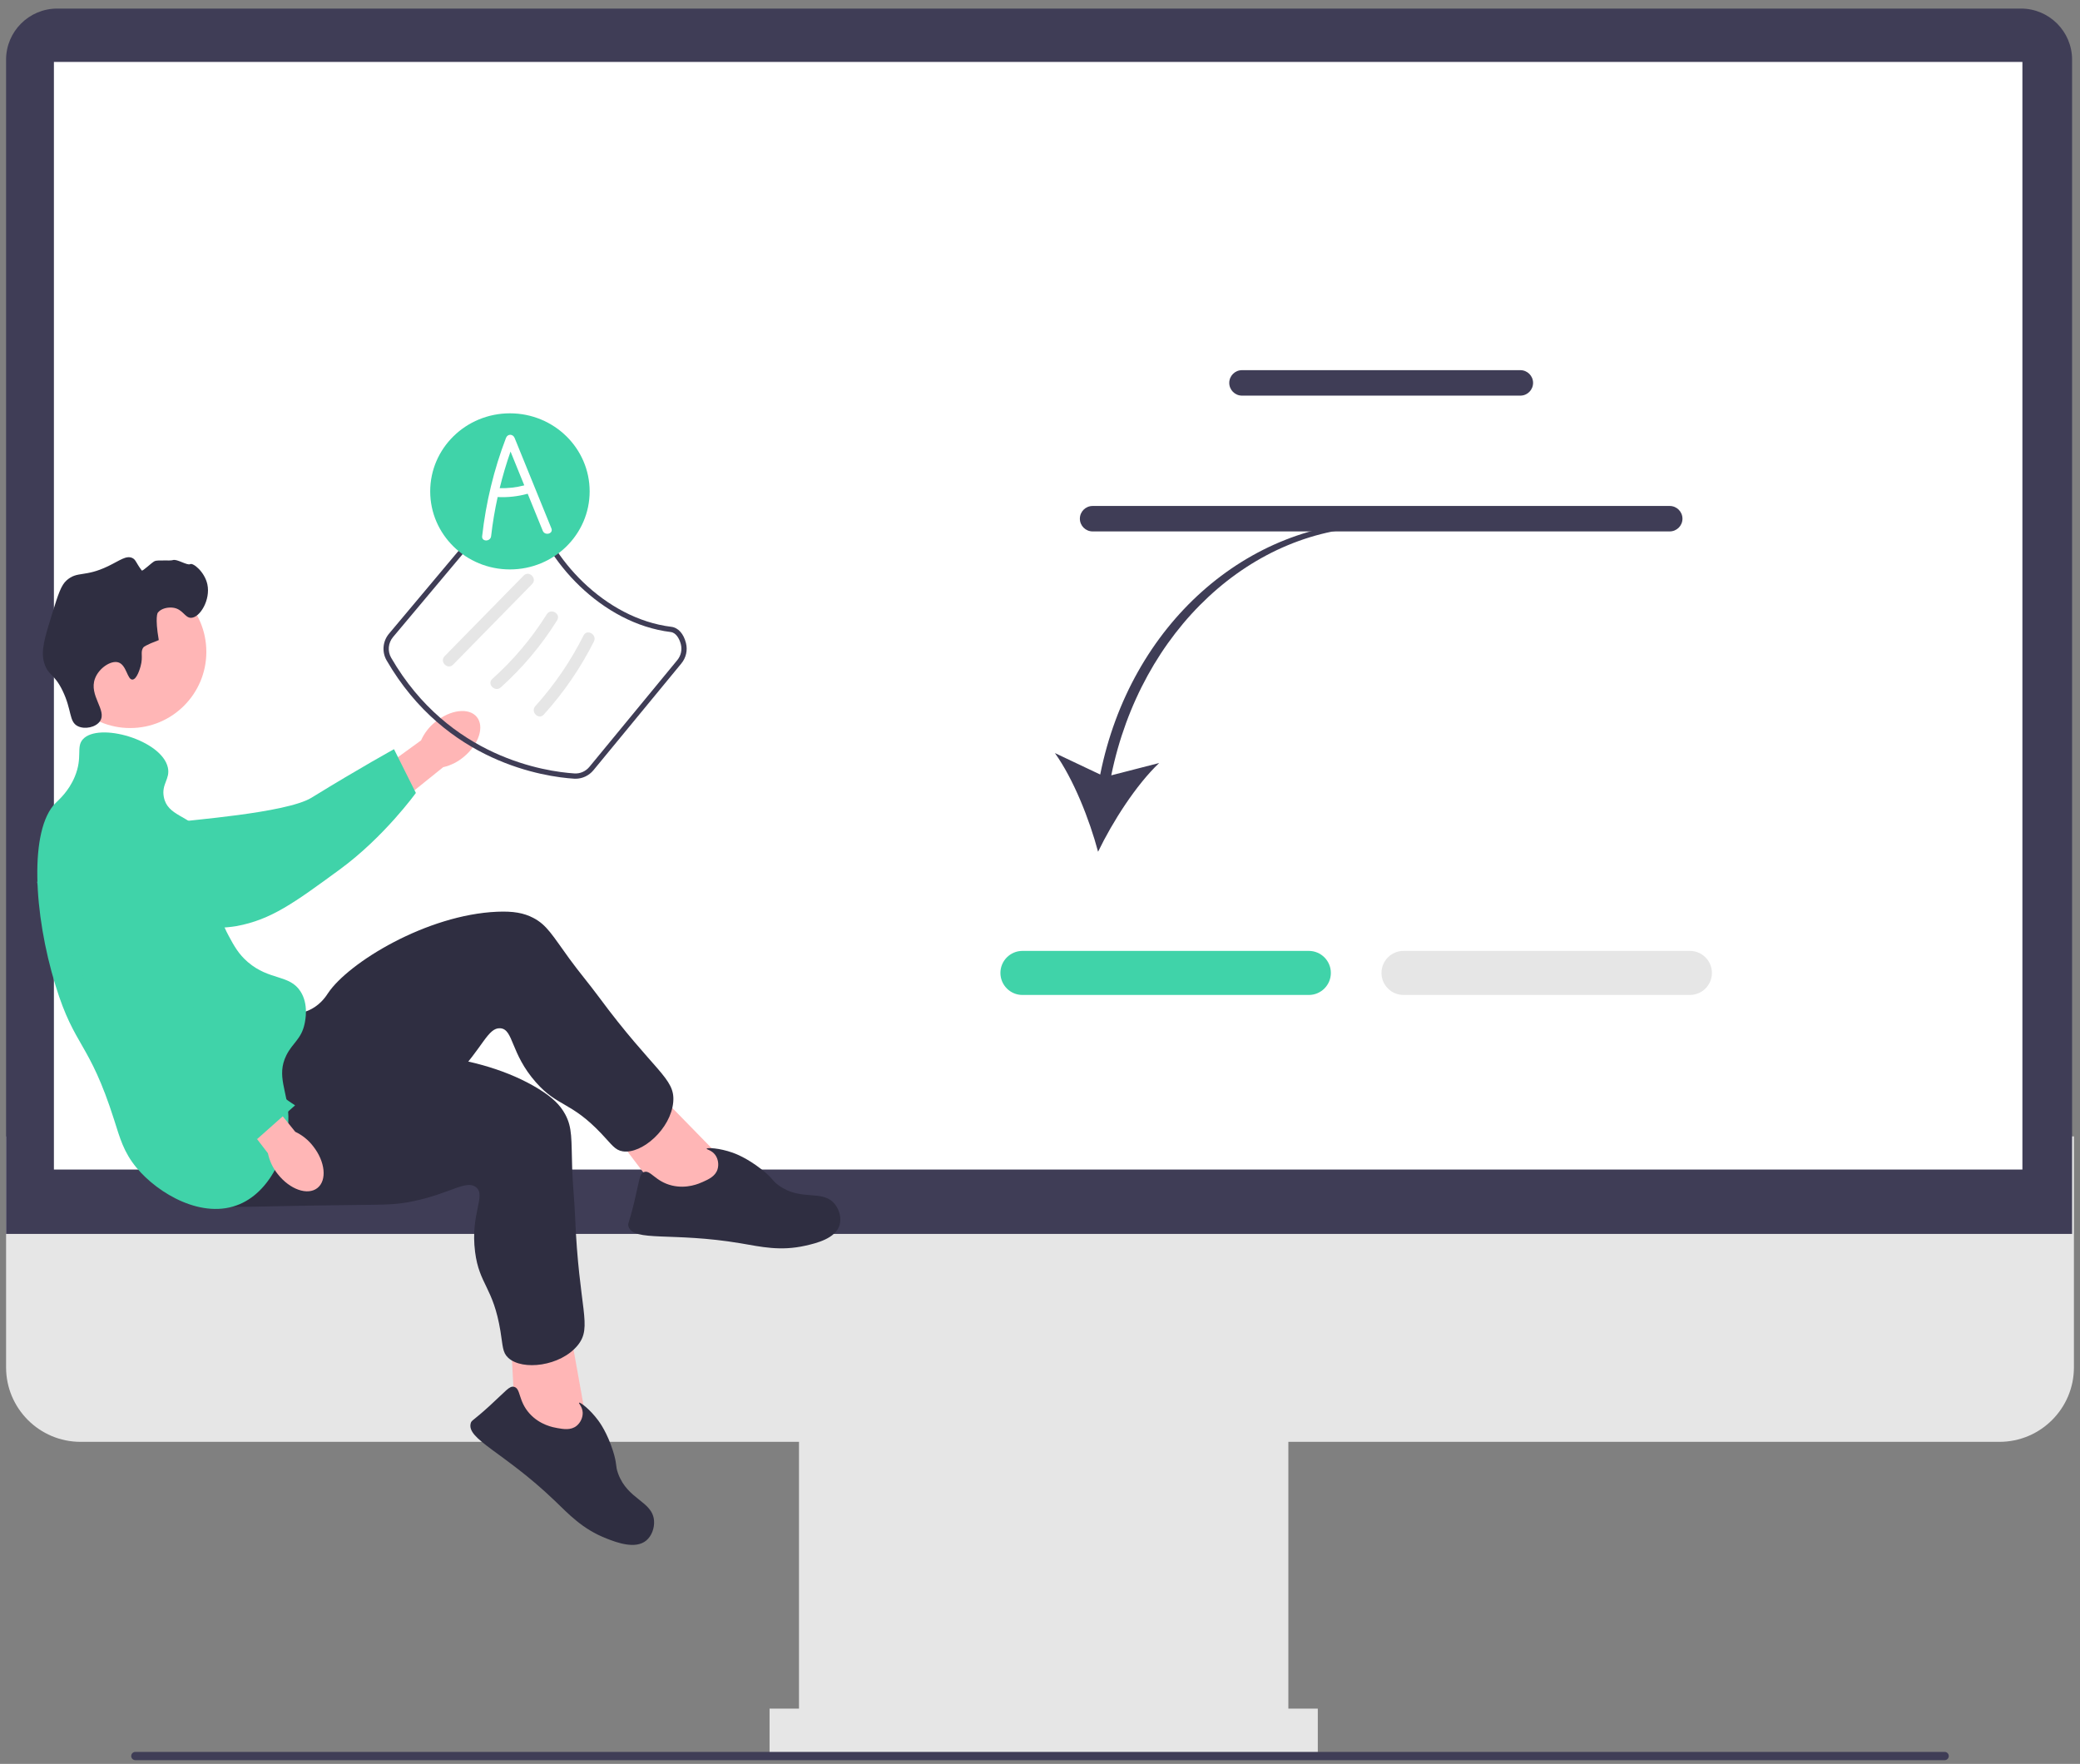 <svg width="171" height="145" viewBox="0 0 171 145" fill="none" xmlns="http://www.w3.org/2000/svg">
<rect x="0" y="0" width="171" height="145" fill="#808080" stroke="none"/>
<g clip-path="url(#clip0_487_3792)">
<path d="M164.381 118.525H6.619C3.245 118.525 0.5 115.78 0.5 112.406V93.418H170.5V112.406C170.5 115.78 167.755 118.525 164.381 118.525Z" fill="#E6E6E6"/>
<path d="M105.918 115.349H65.687V144.085H105.918V115.349Z" fill="#E6E6E6"/>
<path d="M108.338 140.456H63.267V144.085H108.338V140.456Z" fill="#E6E6E6"/>
<path d="M170.349 101.434H0.5V4.904C0.5 2.588 2.384 0.705 4.699 0.705H166.15C168.465 0.705 170.349 2.588 170.349 4.904V101.434Z" fill="#3F3D56"/>
<path d="M166.265 5.091H4.432V96.141H166.265V5.091Z" fill="white"/>
<path d="M35.773 59.359C37.012 58.335 38.544 58.145 39.195 58.933C39.846 59.721 39.37 61.19 38.131 62.214C37.642 62.629 37.06 62.922 36.434 63.066L31.131 67.337L29.18 64.805L34.615 60.864C34.876 60.277 35.273 59.761 35.773 59.359Z" fill="#FFB6B6"/>
<path d="M5.123 68.993C5.12 68.804 5.122 67.157 6.342 66.116C7.743 64.92 9.719 65.404 10.413 65.574C12.014 65.966 12.146 66.653 13.65 67.359C16.464 68.68 12.938 68.004 14.612 67.58C15.192 67.434 23.53 66.855 25.605 65.578C29.642 63.093 32.392 61.587 32.392 61.587L34.19 65.183C34.19 65.183 31.59 68.798 27.931 71.476C24.178 74.223 22.301 75.597 19.449 76.128C19.203 76.173 13.163 77.205 8.298 73.57C7.188 72.741 5.155 71.222 5.123 68.993Z" fill="#40D3A9"/>
<path d="M10.7 59.848C14.16 59.848 16.964 57.044 16.964 53.584C16.964 50.125 14.16 47.321 10.7 47.321C7.241 47.321 4.437 50.125 4.437 53.584C4.437 57.044 7.241 59.848 10.7 59.848Z" fill="#FFB6B6"/>
<path d="M59.754 95.665L53.303 89.062L49.973 92.535L54.779 98.866L59.546 99.412L59.754 95.665Z" fill="#FFB6B6"/>
<path d="M22.921 83.283C23.298 83.314 24.497 83.555 25.643 82.924C26.425 82.494 26.826 81.854 26.962 81.651C28.643 79.126 35.094 75.19 40.883 74.948C42.194 74.893 43.057 75.045 43.842 75.454C44.954 76.034 45.398 76.864 46.809 78.809C47.581 79.874 48.436 80.876 49.217 81.934C53.791 88.124 55.526 88.61 55.348 90.595C55.152 92.797 52.777 94.886 51.199 94.645C50.552 94.546 50.302 94.096 49.438 93.186C46.906 90.519 45.858 91.011 44.056 88.968C41.951 86.582 42.226 84.604 41.128 84.528C40.11 84.457 39.677 86.144 37.503 88.386C36.508 89.412 35.8 89.882 33.642 91.38C25.237 97.21 25.103 97.62 23.407 98.085C22.665 98.289 17.398 99.733 15.521 97.435C12.585 93.839 19.521 83.001 22.921 83.283Z" fill="#2F2E41"/>
<path d="M57.782 97.157C58.256 96.944 58.811 96.695 58.989 96.122C59.11 95.734 59.041 95.257 58.791 94.926C58.503 94.545 58.077 94.495 58.094 94.428C58.12 94.325 59.128 94.365 60.235 94.756C60.444 94.83 61.39 95.176 62.593 96.115C63.557 96.868 63.427 97.019 64.032 97.453C65.888 98.785 67.628 97.735 68.633 98.984C69.02 99.467 69.186 100.151 69.022 100.705C68.695 101.816 67.102 102.199 66.231 102.396C64.135 102.872 62.548 102.484 60.891 102.205C55.256 101.255 52.09 102.12 51.666 100.814C51.586 100.567 51.716 100.588 52.151 98.775C52.579 96.986 52.565 96.494 52.931 96.351C53.48 96.135 53.849 97.116 55.234 97.452C56.462 97.75 57.474 97.295 57.782 97.157Z" fill="#2F2E41"/>
<path d="M48.286 117.266L46.656 108.18L41.95 109.184L42.372 117.122L46.01 120.25L48.286 117.266Z" fill="#FFB6B6"/>
<path d="M24.762 86.337C25.056 86.575 25.913 87.447 27.216 87.569C28.104 87.652 28.796 87.348 29.022 87.256C31.83 86.111 39.378 86.476 44.305 89.527C45.42 90.218 46.049 90.828 46.469 91.607C47.063 92.711 46.965 93.648 47.04 96.05C47.081 97.364 47.225 98.673 47.278 99.987C47.587 107.678 48.749 109.054 47.488 110.597C46.089 112.308 42.95 112.703 41.78 111.617C41.3 111.173 41.346 110.66 41.142 109.422C40.545 105.793 39.401 105.612 39.057 102.909C38.655 99.753 39.994 98.271 39.128 97.591C38.325 96.961 37.02 98.114 33.962 98.748C32.562 99.038 31.712 99.03 29.085 99.057C18.857 99.162 18.516 99.426 16.851 98.858C16.123 98.61 10.954 96.847 10.692 93.892C10.282 89.267 22.107 84.195 24.762 86.337Z" fill="#2F2E41"/>
<path d="M45.816 117.393C46.328 117.483 46.927 117.588 47.397 117.215C47.714 116.962 47.925 116.527 47.904 116.114C47.88 115.637 47.555 115.356 47.607 115.31C47.686 115.24 48.498 115.839 49.194 116.784C49.325 116.962 49.914 117.78 50.382 119.233C50.757 120.397 50.565 120.449 50.822 121.148C51.609 123.292 53.639 123.401 53.769 124.998C53.818 125.615 53.571 126.274 53.125 126.641C52.23 127.377 50.697 126.799 49.866 126.473C47.864 125.69 46.769 124.477 45.554 123.316C41.425 119.366 38.319 118.303 38.702 116.985C38.774 116.736 38.87 116.826 40.248 115.57C41.608 114.33 41.872 113.915 42.255 114.002C42.831 114.132 42.585 115.151 43.543 116.207C44.391 117.142 45.484 117.335 45.816 117.393Z" fill="#2F2E41"/>
<path d="M11.555 54.782C11.798 53.91 11.492 53.592 11.804 53.2C11.804 53.2 11.93 53.043 13.053 52.618C12.722 50.695 12.97 50.37 12.97 50.37C13.256 49.995 13.829 49.905 14.218 49.954C15.043 50.057 15.189 50.803 15.717 50.786C16.446 50.763 17.32 49.304 17.049 48.039C16.827 47.007 15.873 46.241 15.634 46.374C15.396 46.506 14.542 45.925 14.218 46.041C13.997 46.121 12.956 46.015 12.72 46.124C12.462 46.244 11.724 46.989 11.653 46.895C11.163 46.243 11.173 46.015 10.889 45.875C10.384 45.626 9.836 46.086 8.891 46.541C6.946 47.476 6.376 46.918 5.478 47.706C5.024 48.104 4.781 48.865 4.312 50.37C3.658 52.475 3.33 53.527 3.646 54.532C3.969 55.557 4.444 55.334 5.145 56.78C5.925 58.389 5.656 59.325 6.393 59.693C6.963 59.978 7.879 59.797 8.225 59.277C8.817 58.387 7.287 57.183 7.809 55.781C8.129 54.92 9.117 54.267 9.723 54.449C10.409 54.654 10.459 55.883 10.889 55.864C11.257 55.848 11.512 54.934 11.555 54.782Z" fill="#2F2E41"/>
<path d="M6.81 60.776C8.091 59.338 13.312 60.826 13.802 63.106C14.004 64.044 13.26 64.44 13.469 65.52C13.776 67.1 15.511 66.992 16.799 68.6C18.628 70.883 16.744 73.115 18.797 76.925C19.236 77.739 19.605 78.425 20.378 79.089C22.153 80.613 23.804 80.091 24.707 81.503C25.383 82.56 25.105 83.862 25.04 84.167C24.774 85.418 24.051 85.723 23.542 86.748C22.695 88.453 23.654 89.705 23.708 91.743C23.776 94.292 22.422 97.825 19.713 98.985C16.669 100.287 12.998 98.13 11.222 95.988C10.162 94.71 9.854 93.531 9.39 92.076C7.318 85.571 6.147 86.16 4.562 81.004C2.75 75.11 2.394 68.205 4.562 66.02C4.849 65.73 5.64 65.061 6.144 63.855C6.821 62.234 6.236 61.419 6.81 60.776Z" fill="#40D3A9"/>
<path d="M25.748 94.23C26.742 95.493 26.896 97.029 26.093 97.661C25.289 98.293 23.832 97.782 22.838 96.519C22.434 96.02 22.156 95.431 22.026 94.802L17.883 89.4L20.024 87.767L24.271 93.036C24.852 93.31 25.358 93.72 25.748 94.23Z" fill="#FFB6B6"/>
<path d="M10.575 66.252C10.76 66.211 12.373 65.877 13.641 66.858C15.098 67.986 15.027 70.02 15.002 70.733C14.945 72.381 14.299 72.65 13.915 74.266C13.196 77.29 14.565 80.101 15.322 81.654C15.583 82.191 16.424 83.836 18.098 85.607C21.354 89.052 24.259 90.864 24.259 90.864L21.138 93.638C21.138 93.638 16.167 92.123 12.799 89.088C9.344 85.974 4.03 74.956 2.929 72.272C2.834 72.041 4.177 75.799 6.743 70.294C7.328 69.039 8.4 66.738 10.575 66.252Z" fill="#40D3A9"/>
<path d="M90.45 63.669L86.724 61.904C88.252 64.036 89.569 67.368 90.274 70.018C91.468 67.549 93.392 64.528 95.297 62.723L91.359 63.736C93.786 51.843 102.913 43.305 113.365 43.305L113.513 42.876C102.596 42.876 92.928 51.295 90.45 63.669Z" fill="#3F3D56"/>
<path d="M107.601 81.79H84.057C83.058 81.79 82.246 80.978 82.246 79.979C82.246 78.98 83.058 78.168 84.057 78.168H107.601C108.599 78.168 109.412 78.98 109.412 79.979C109.412 80.978 108.599 81.79 107.601 81.79Z" fill="#40D3A9"/>
<path d="M138.929 81.79H115.385C114.386 81.79 113.574 80.978 113.574 79.979C113.574 78.98 114.386 78.168 115.385 78.168H138.929C139.927 78.168 140.74 78.98 140.74 79.979C140.74 80.978 139.927 81.79 138.929 81.79Z" fill="#E6E6E6"/>
<path d="M124.991 32.522H102.105C101.528 32.522 101.059 32.052 101.059 31.475C101.059 30.898 101.528 30.429 102.105 30.429H124.991C125.568 30.429 126.037 30.898 126.037 31.475C126.037 32.052 125.568 32.522 124.991 32.522Z" fill="#3F3D56"/>
<path d="M137.271 43.685H89.825C89.248 43.685 88.778 43.216 88.778 42.639C88.778 42.062 89.248 41.593 89.825 41.593H137.271C137.848 41.593 138.318 42.062 138.318 42.639C138.318 43.216 137.848 43.685 137.271 43.685Z" fill="#3F3D56"/>
<path d="M10.787 144.353C10.787 144.541 10.938 144.692 11.126 144.692H159.874C160.062 144.692 160.213 144.541 160.213 144.353C160.213 144.165 160.062 144.014 159.874 144.014H11.126C10.938 144.014 10.787 144.165 10.787 144.353Z" fill="#3F3D56"/>
<path d="M47.312 64.015C47.272 64.015 47.231 64.013 47.191 64.011C44.807 63.858 36.652 62.704 31.783 54.285C31.382 53.592 31.461 52.711 31.98 52.093L40.997 41.35C41.365 40.91 41.935 40.657 42.512 40.664C42.91 40.674 43.855 40.774 44.038 41.502C45.121 45.802 49.695 50.857 55.196 51.527C55.753 51.595 56.201 52.092 56.393 52.858C56.543 53.453 56.404 54.067 56.013 54.542L48.789 63.314C48.422 63.759 47.884 64.015 47.312 64.015ZM42.477 41.096C42.036 41.096 41.608 41.294 41.328 41.628L32.311 52.371C31.909 52.85 31.847 53.532 32.157 54.069C36.919 62.301 44.889 63.429 47.219 63.579C47.694 63.611 48.151 63.408 48.456 63.039L55.679 54.268C55.982 53.9 56.09 53.424 55.974 52.963C55.86 52.511 55.582 52.01 55.143 51.956C49.461 51.264 44.737 46.046 43.619 41.608C43.528 41.248 42.983 41.108 42.503 41.097C42.494 41.096 42.486 41.096 42.477 41.096Z" fill="#3F3D56"/>
<path d="M37.248 54.639L43.748 48.011C44.193 47.557 43.496 46.86 43.051 47.314L36.551 53.942C36.106 54.395 36.803 55.092 37.248 54.639Z" fill="#E6E6E6"/>
<path d="M41.171 56.506C42.965 54.898 44.524 53.036 45.801 50.993C46.138 50.454 45.286 49.958 44.95 50.496C43.716 52.471 42.209 54.255 40.474 55.809C40.001 56.233 40.7 56.928 41.171 56.506Z" fill="#E6E6E6"/>
<path d="M44.707 58.742C46.341 56.933 47.731 54.913 48.826 52.735C49.11 52.17 48.26 51.67 47.975 52.238C46.917 54.342 45.589 56.297 44.011 58.045C43.587 58.515 44.281 59.214 44.707 58.742Z" fill="#E6E6E6"/>
<path d="M41.922 46.809C45.542 46.809 48.476 43.937 48.476 40.393C48.476 36.85 45.542 33.977 41.922 33.977C38.303 33.977 35.368 36.85 35.368 40.393C35.368 43.937 38.303 46.809 41.922 46.809Z" fill="#40D3A9"/>
<path d="M45.332 43.437C44.324 40.959 43.316 38.48 42.308 36.002C42.169 35.66 41.733 35.648 41.597 36.002C40.601 38.6 39.95 41.311 39.638 44.076C39.584 44.547 40.322 44.543 40.375 44.076C40.498 42.994 40.679 41.92 40.913 40.858C41.743 40.902 42.581 40.809 43.382 40.587C43.795 41.602 44.208 42.617 44.621 43.633C44.798 44.067 45.511 43.877 45.332 43.437ZM41.08 40.129C41.328 39.112 41.626 38.107 41.972 37.119L43.102 39.898C42.44 40.072 41.763 40.149 41.08 40.129Z" fill="white"/>
</g>
<defs>
<clipPath id="clip0_487_3792">
<rect width="170" height="143.987" fill="white" transform="translate(0.5 0.705)"/>
</clipPath>
</defs>
</svg>
